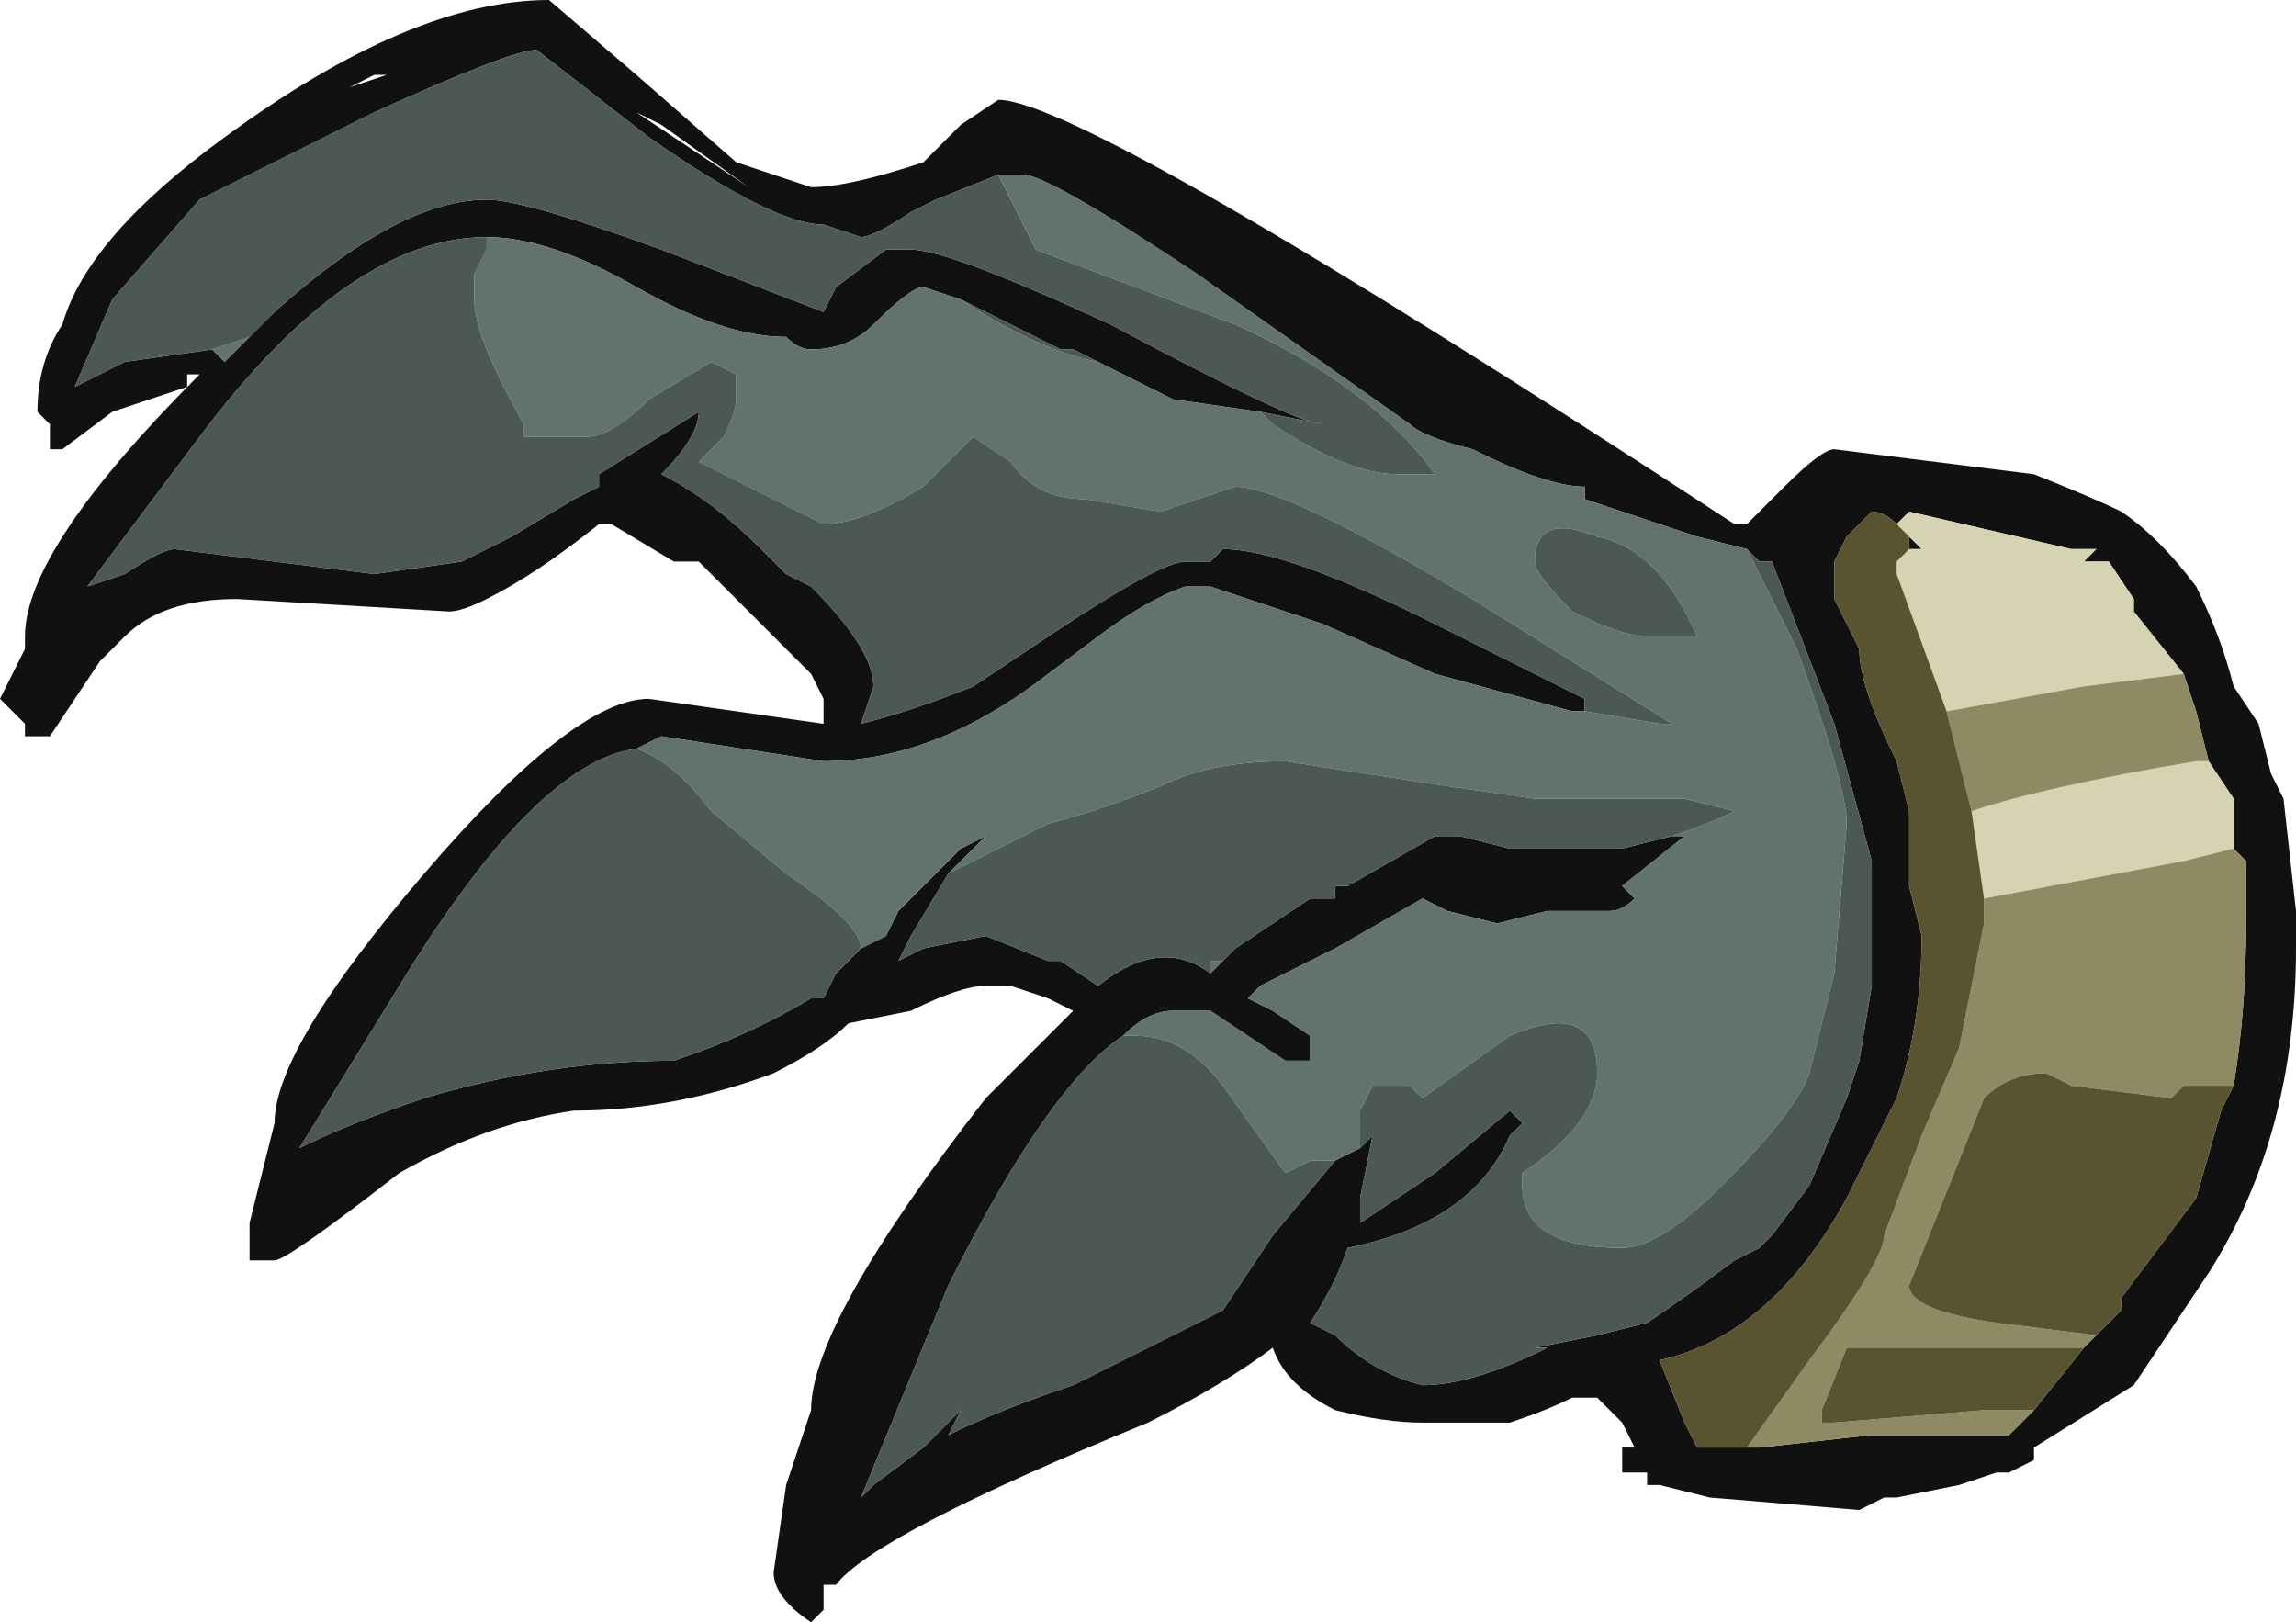 <?xml version="1.0" encoding="UTF-8" standalone="no"?>
<svg xmlns:ffdec="https://www.free-decompiler.com/flash" xmlns:xlink="http://www.w3.org/1999/xlink" ffdec:objectType="frame" height="45.5px" width="64.4px" xmlns="http://www.w3.org/2000/svg">
  <g transform="matrix(1.0, 0.0, 0.0, 1.0, 38.5, 42.0)">
    <use ffdec:characterId="274" height="6.5" transform="matrix(7.0, 0.0, 0.0, 7.0, -38.5, -42.0)" width="9.2" xlink:href="#shape0"/>
  </g>
  <defs>
    <g id="shape0" transform="matrix(1.0, 0.0, 0.0, 1.0, 5.5, 6.0)">
      <path d="M3.0 -3.95 Q3.15 -3.85 3.3 -3.65 3.4 -3.45 3.45 -3.25 L3.55 -3.1 3.6 -2.9 3.65 -2.8 3.7 -2.35 3.7 -2.2 Q3.7 -1.45 3.35 -0.9 L3.05 -0.45 2.65 -0.2 2.65 -0.15 2.55 -0.1 2.5 -0.1 2.35 -0.05 2.1 0.0 2.05 0.0 1.95 0.05 1.35 0.0 1.15 -0.05 1.1 -0.05 1.1 -0.1 1.0 -0.1 1.0 -0.2 1.05 -0.2 1.0 -0.3 0.9 -0.4 0.8 -0.4 Q0.7 -0.35 0.55 -0.3 L0.2 -0.3 Q0.05 -0.3 -0.15 -0.35 -0.35 -0.45 -0.4 -0.6 -0.6 -0.45 -0.9 -0.3 -2.0 0.15 -2.15 0.35 L-2.2 0.35 -2.2 0.45 -2.25 0.5 Q-2.4 0.4 -2.4 0.3 L-2.35 -0.05 -2.25 -0.35 Q-2.25 -0.7 -1.55 -1.6 L-1.2 -1.95 -1.3 -2.0 -1.45 -2.05 -1.55 -2.05 Q-1.65 -2.05 -1.85 -1.95 L-2.1 -1.9 Q-2.2 -1.8 -2.4 -1.7 -2.8 -1.55 -3.2 -1.55 -3.55 -1.5 -3.9 -1.3 -4.35 -0.95 -4.4 -0.95 L-4.5 -0.95 -4.5 -1.1 -4.4 -1.5 Q-4.4 -1.8 -3.8 -2.5 -3.2 -3.2 -2.9 -3.2 L-2.2 -3.1 -2.2 -3.2 -2.25 -3.3 -2.7 -3.75 -2.8 -3.75 -3.05 -3.9 -3.1 -3.9 Q-3.35 -3.7 -3.55 -3.6 -3.65 -3.55 -3.7 -3.55 L-4.55 -3.6 Q-4.85 -3.6 -5.0 -3.45 L-5.1 -3.35 -5.3 -3.05 -5.4 -3.05 -5.4 -3.1 -5.5 -3.2 -5.4 -3.4 -5.4 -3.45 Q-5.4 -3.8 -4.7 -4.5 L-4.75 -4.5 -4.75 -4.45 -5.05 -4.35 -5.25 -4.2 -5.3 -4.2 -5.3 -4.3 -5.35 -4.35 Q-5.35 -4.55 -5.25 -4.7 -5.15 -5.05 -4.6 -5.45 -3.85 -6.0 -3.3 -6.0 L-2.95 -5.7 -2.55 -5.35 -2.25 -5.25 Q-2.1 -5.25 -1.8 -5.35 L-1.65 -5.5 -1.5 -5.6 Q-1.15 -5.6 1.45 -3.9 L1.5 -3.9 1.65 -4.05 Q1.8 -4.2 1.85 -4.2 L2.65 -4.1 Q2.9 -4.0 3.0 -3.95 M3.25 -3.3 L3.05 -3.55 3.05 -3.6 2.95 -3.75 2.85 -3.75 2.9 -3.8 2.8 -3.8 2.15 -3.95 2.1 -3.9 Q2.05 -3.95 2.0 -3.95 L1.9 -3.85 1.85 -3.75 1.85 -3.6 1.95 -3.4 Q1.95 -3.25 2.1 -2.95 L2.15 -2.75 2.15 -2.45 2.2 -2.25 Q2.2 -1.9 2.1 -1.6 L1.9 -1.2 Q1.6 -0.65 1.15 -0.55 L1.25 -0.3 1.3 -0.2 1.45 -0.2 1.55 -0.2 2.0 -0.25 2.55 -0.25 2.65 -0.35 2.85 -0.6 2.9 -0.65 3.0 -0.75 3.0 -0.8 3.3 -1.2 3.4 -1.55 3.45 -1.65 Q3.5 -1.95 3.5 -2.3 L3.5 -2.55 3.45 -2.6 3.45 -2.8 3.35 -2.95 3.3 -3.15 3.25 -3.3 M2.15 -3.85 L2.2 -3.8 2.15 -3.8 2.15 -3.85 M1.5 -3.8 L1.3 -3.85 0.85 -4.0 0.85 -4.05 Q0.7 -4.05 0.4 -4.2 0.2 -4.25 0.15 -4.3 L-0.7 -4.9 Q-1.3 -5.3 -1.4 -5.3 L-1.5 -5.3 -1.75 -5.2 -1.85 -5.15 Q-2.0 -5.05 -2.05 -5.05 L-2.2 -5.1 Q-2.4 -5.1 -2.9 -5.45 L-3.35 -5.8 Q-3.45 -5.8 -4.0 -5.55 L-4.7 -5.2 -5.05 -4.8 -5.2 -4.45 -5.0 -4.55 -4.65 -4.6 -4.6 -4.55 -4.4 -4.75 Q-3.9 -5.2 -3.55 -5.2 -3.4 -5.2 -2.85 -5.0 L-2.2 -4.75 -2.15 -4.85 -1.95 -5.0 -1.85 -5.0 Q-1.7 -5.0 -1.05 -4.7 -0.3 -4.3 -0.2 -4.3 L-0.45 -4.35 -0.8 -4.4 -1.2 -4.6 -1.25 -4.6 -1.65 -4.8 -1.8 -4.85 Q-1.85 -4.85 -2.0 -4.7 -2.1 -4.6 -2.25 -4.6 -2.3 -4.6 -2.35 -4.65 -2.6 -4.65 -2.95 -4.85 -3.3 -5.05 -3.55 -5.05 -4.1 -5.05 -4.7 -4.25 L-5.15 -3.65 -5.0 -3.7 Q-4.85 -3.8 -4.8 -3.8 L-4.0 -3.7 -3.65 -3.75 Q-3.55 -3.8 -3.45 -3.85 L-3.2 -4.0 -3.1 -4.05 -3.1 -4.1 -2.7 -4.35 Q-2.7 -4.25 -2.85 -4.1 -2.65 -4.0 -2.45 -3.8 L-2.35 -3.7 -2.25 -3.65 Q-2.0 -3.4 -2.0 -3.25 L-2.05 -3.1 Q-1.85 -3.15 -1.6 -3.25 L-1.3 -3.45 Q-0.85 -3.75 -0.75 -3.75 L-0.65 -3.75 -0.6 -3.8 Q-0.35 -3.8 0.25 -3.5 L0.85 -3.2 0.85 -3.15 0.8 -3.15 0.25 -3.3 -0.2 -3.5 -0.65 -3.65 -0.75 -3.65 Q-0.9 -3.6 -1.1 -3.45 L-1.3 -3.3 Q-1.75 -2.95 -2.2 -2.95 L-2.85 -3.05 -2.95 -3.0 Q-3.35 -2.95 -3.9 -2.05 L-4.3 -1.4 Q-4.1 -1.5 -3.8 -1.6 -3.3 -1.75 -2.8 -1.75 -2.5 -1.85 -2.25 -2.0 L-2.2 -2.0 -2.15 -2.1 -2.05 -2.2 -1.95 -2.25 -1.9 -2.35 -1.65 -2.6 -1.55 -2.65 -1.7 -2.5 -1.85 -2.25 -1.9 -2.15 -1.8 -2.2 -1.55 -2.25 -1.3 -2.15 -1.25 -2.15 -1.1 -2.05 Q-0.85 -2.25 -0.65 -2.1 L-0.6 -2.15 -0.55 -2.2 -0.25 -2.4 -0.15 -2.4 -0.15 -2.45 -0.1 -2.45 0.25 -2.65 0.35 -2.65 0.55 -2.6 1.0 -2.6 1.2 -2.65 1.25 -2.65 1.0 -2.45 1.05 -2.4 Q1.0 -2.35 0.95 -2.35 L0.7 -2.35 0.5 -2.3 0.3 -2.35 0.2 -2.4 -0.15 -2.2 -0.45 -2.05 -0.5 -2.0 -0.4 -1.95 -0.25 -1.85 -0.25 -1.75 -0.35 -1.75 -0.65 -1.95 -0.8 -1.95 Q-0.9 -1.95 -1.0 -1.85 -1.3 -1.65 -1.7 -0.85 L-2.05 0.0 -2.0 -0.05 -1.8 -0.2 -1.65 -0.35 -1.7 -0.25 Q-1.5 -0.35 -1.2 -0.45 L-1.1 -0.5 Q-0.8 -0.65 -0.6 -0.75 L-0.4 -1.05 -0.15 -1.35 -0.05 -1.4 0.0 -1.45 -0.05 -1.2 -0.05 -1.1 0.25 -1.3 0.55 -1.55 0.6 -1.5 0.55 -1.45 Q0.4 -1.1 -0.1 -1.0 -0.15 -0.85 -0.25 -0.7 L-0.15 -0.65 Q0.0 -0.5 0.2 -0.45 0.4 -0.45 0.7 -0.6 L0.65 -0.6 0.9 -0.65 1.1 -0.7 Q1.25 -0.8 1.45 -0.95 L1.55 -1.0 1.6 -1.05 1.75 -1.25 1.9 -1.6 1.95 -1.75 2.0 -2.05 2.0 -2.55 1.85 -3.1 1.6 -3.75 1.55 -3.75 1.5 -3.8 M1.65 -3.9 L1.65 -3.9 M2.2 -3.0 L2.2 -3.0 M-2.85 -5.5 L-2.95 -5.55 -2.5 -5.25 -2.85 -5.5 M-3.95 -5.7 L-4.1 -5.65 -4.0 -5.7 -3.95 -5.7" fill="#111111" fill-rule="evenodd" stroke="none"/>
      <path d="M-1.5 -5.3 L-1.4 -5.3 Q-1.3 -5.3 -0.7 -4.9 L0.15 -4.3 Q0.2 -4.25 0.4 -4.2 0.7 -4.05 0.85 -4.05 L0.85 -4.0 1.3 -3.85 1.5 -3.8 1.7 -3.4 Q1.9 -2.85 1.9 -2.7 L1.85 -2.1 1.75 -1.7 Q1.7 -1.55 1.4 -1.25 1.15 -1.0 1.0 -1.0 0.6 -1.0 0.6 -1.25 L0.6 -1.3 Q0.9 -1.5 0.9 -1.7 0.9 -2.0 0.55 -1.85 L0.2 -1.6 0.15 -1.65 0.0 -1.65 -0.05 -1.55 -0.05 -1.4 -0.15 -1.35 -0.25 -1.35 -0.35 -1.3 -0.6 -1.65 Q-0.75 -1.85 -0.95 -1.85 L-1.0 -1.85 Q-0.9 -1.95 -0.8 -1.95 L-0.65 -1.95 -0.35 -1.75 -0.25 -1.75 -0.25 -1.85 -0.4 -1.95 -0.5 -2.0 -0.45 -2.05 -0.15 -2.2 0.2 -2.4 0.3 -2.35 0.5 -2.3 0.7 -2.35 0.95 -2.35 Q1.0 -2.35 1.05 -2.4 L1.0 -2.45 1.25 -2.65 1.2 -2.65 Q1.35 -2.7 1.45 -2.75 L1.25 -2.8 0.65 -2.8 0.3 -2.85 -0.35 -2.95 Q-0.65 -2.95 -0.85 -2.85 -1.1 -2.75 -1.3 -2.7 L-1.7 -2.5 -1.55 -2.65 -1.65 -2.6 -1.9 -2.35 -1.95 -2.25 -2.05 -2.2 Q-2.05 -2.3 -2.35 -2.5 L-2.65 -2.75 Q-2.8 -2.95 -2.95 -3.0 L-2.85 -3.05 -2.2 -2.95 Q-1.75 -2.95 -1.3 -3.3 L-1.1 -3.45 Q-0.9 -3.6 -0.75 -3.65 L-0.65 -3.65 -0.2 -3.5 0.25 -3.3 0.8 -3.15 0.85 -3.15 1.15 -3.1 1.2 -3.1 0.4 -3.6 Q-0.35 -4.05 -0.55 -4.05 L-0.85 -3.95 -1.15 -4.0 Q-1.35 -4.0 -1.45 -4.15 L-1.6 -4.25 -1.8 -4.05 Q-2.05 -3.9 -2.2 -3.9 L-2.7 -4.15 -2.6 -4.25 Q-2.55 -4.35 -2.55 -4.4 L-2.55 -4.5 -2.65 -4.55 -2.9 -4.4 Q-3.05 -4.25 -3.15 -4.25 L-3.4 -4.25 -3.4 -4.3 Q-3.6 -4.65 -3.6 -4.8 L-3.6 -4.9 -3.55 -5.0 -3.55 -5.05 Q-3.3 -5.05 -2.95 -4.85 -2.6 -4.65 -2.35 -4.65 -2.3 -4.6 -2.25 -4.6 -2.1 -4.6 -2.0 -4.7 -1.85 -4.85 -1.8 -4.85 L-1.65 -4.8 Q-1.35 -4.6 -1.1 -4.55 L-1.2 -4.6 -0.8 -4.4 -0.45 -4.35 -0.4 -4.3 Q-0.1 -4.1 0.1 -4.1 L0.25 -4.1 Q0.0 -4.45 -0.55 -4.7 L-1.35 -5.0 -1.5 -5.3 M0.65 -3.75 Q0.65 -3.7 0.8 -3.55 1.0 -3.45 1.1 -3.45 L1.3 -3.45 Q1.15 -3.8 0.9 -3.85 0.65 -3.95 0.65 -3.75 M-0.6 -2.15 L-0.65 -2.1 -0.65 -2.15 -0.6 -2.15 M-4.4 -4.75 L-4.6 -4.55 -4.65 -4.6 -4.5 -4.65 -4.4 -4.75" fill="#61736a" fill-rule="evenodd" stroke="none"/>
      <path d="M-1.5 -5.3 L-1.35 -5.0 -0.55 -4.7 Q0.0 -4.45 0.25 -4.1 L0.1 -4.1 Q-0.1 -4.1 -0.4 -4.3 L-0.45 -4.35 -0.2 -4.3 Q-0.3 -4.3 -1.05 -4.7 -1.7 -5.0 -1.85 -5.0 L-1.95 -5.0 -2.15 -4.85 -2.2 -4.75 -2.85 -5.0 Q-3.4 -5.2 -3.55 -5.2 -3.9 -5.2 -4.4 -4.75 L-4.5 -4.65 -4.65 -4.6 -5.0 -4.55 -5.2 -4.45 -5.05 -4.8 -4.7 -5.2 -4.0 -5.55 Q-3.45 -5.8 -3.35 -5.8 L-2.9 -5.45 Q-2.4 -5.1 -2.2 -5.1 L-2.05 -5.05 Q-2.0 -5.05 -1.85 -5.15 L-1.75 -5.2 -1.5 -5.3 M-1.2 -4.6 L-1.1 -4.55 Q-1.35 -4.6 -1.65 -4.8 L-1.25 -4.6 -1.2 -4.6 M-3.55 -5.05 L-3.55 -5.0 -3.6 -4.9 -3.6 -4.8 Q-3.6 -4.65 -3.4 -4.3 L-3.4 -4.25 -3.15 -4.25 Q-3.05 -4.25 -2.9 -4.4 L-2.65 -4.55 -2.55 -4.5 -2.55 -4.4 Q-2.55 -4.35 -2.6 -4.25 L-2.7 -4.15 -2.2 -3.9 Q-2.05 -3.9 -1.8 -4.05 L-1.6 -4.25 -1.45 -4.15 Q-1.35 -4.0 -1.15 -4.0 L-0.85 -3.95 -0.55 -4.05 Q-0.35 -4.05 0.4 -3.6 L1.2 -3.1 1.15 -3.1 0.85 -3.15 0.85 -3.2 0.25 -3.5 Q-0.35 -3.8 -0.6 -3.8 L-0.65 -3.75 -0.75 -3.75 Q-0.85 -3.75 -1.3 -3.45 L-1.6 -3.25 Q-1.85 -3.15 -2.05 -3.1 L-2.0 -3.25 Q-2.0 -3.4 -2.25 -3.65 L-2.35 -3.7 -2.45 -3.8 Q-2.65 -4.0 -2.85 -4.1 -2.7 -4.25 -2.7 -4.35 L-3.1 -4.1 -3.1 -4.05 -3.2 -4.0 -3.45 -3.85 Q-3.55 -3.8 -3.65 -3.75 L-4.0 -3.7 -4.8 -3.8 Q-4.85 -3.8 -5.0 -3.7 L-5.15 -3.65 -4.7 -4.25 Q-4.1 -5.05 -3.55 -5.05 M-2.95 -3.0 Q-2.8 -2.95 -2.65 -2.75 L-2.35 -2.5 Q-2.05 -2.3 -2.05 -2.2 L-1.95 -2.25 -2.05 -2.2 -2.15 -2.1 -2.2 -2.0 -2.25 -2.0 Q-2.5 -1.85 -2.8 -1.75 -3.3 -1.75 -3.8 -1.6 -4.1 -1.5 -4.3 -1.4 L-3.9 -2.05 Q-3.35 -2.95 -2.95 -3.0 M-1.7 -2.5 L-1.3 -2.7 Q-1.1 -2.75 -0.85 -2.85 -0.65 -2.95 -0.35 -2.95 L0.3 -2.85 0.65 -2.8 1.25 -2.8 1.45 -2.75 Q1.35 -2.7 1.2 -2.65 L1.0 -2.6 0.55 -2.6 0.35 -2.65 0.25 -2.65 -0.1 -2.45 -0.15 -2.45 -0.15 -2.4 -0.25 -2.4 -0.55 -2.2 -0.6 -2.15 -0.65 -2.15 -0.65 -2.1 Q-0.85 -2.25 -1.1 -2.05 L-1.25 -2.15 -1.3 -2.15 -1.55 -2.25 -1.8 -2.2 -1.9 -2.15 -1.85 -2.25 -1.7 -2.5 M-1.0 -1.85 L-0.95 -1.85 Q-0.75 -1.85 -0.6 -1.65 L-0.35 -1.3 -0.25 -1.35 -0.15 -1.35 -0.4 -1.05 -0.6 -0.75 Q-0.8 -0.65 -1.1 -0.5 L-1.2 -0.45 Q-1.5 -0.35 -1.7 -0.25 L-1.65 -0.35 -1.8 -0.2 -2.0 -0.05 -2.05 0.0 -1.7 -0.85 Q-1.3 -1.65 -1.0 -1.85 M-0.05 -1.4 L-0.05 -1.55 0.0 -1.65 0.15 -1.65 0.2 -1.6 0.55 -1.85 Q0.9 -2.0 0.9 -1.7 0.9 -1.5 0.6 -1.3 L0.6 -1.25 Q0.6 -1.0 1.0 -1.0 1.15 -1.0 1.4 -1.25 1.7 -1.55 1.75 -1.7 L1.85 -2.1 1.9 -2.7 Q1.9 -2.85 1.7 -3.4 L1.5 -3.8 1.55 -3.75 1.6 -3.75 1.85 -3.1 2.0 -2.55 2.0 -2.05 1.95 -1.75 1.9 -1.6 1.75 -1.25 1.6 -1.05 1.55 -1.0 1.45 -0.95 Q1.25 -0.8 1.1 -0.7 L0.9 -0.65 0.65 -0.6 0.7 -0.6 Q0.4 -0.45 0.2 -0.45 0.0 -0.5 -0.15 -0.65 L-0.25 -0.7 Q-0.15 -0.85 -0.1 -1.0 0.4 -1.1 0.55 -1.45 L0.6 -1.5 0.55 -1.55 0.25 -1.3 -0.05 -1.1 -0.05 -1.2 0.0 -1.45 -0.05 -1.4 M0.65 -3.75 Q0.65 -3.95 0.9 -3.85 1.15 -3.8 1.3 -3.45 L1.1 -3.45 Q1.0 -3.45 0.8 -3.55 0.65 -3.7 0.65 -3.75" fill="#4b5952" fill-rule="evenodd" stroke="none"/>
      <path d="M2.1 -3.9 L2.15 -3.95 2.8 -3.8 2.9 -3.8 2.85 -3.75 2.95 -3.75 3.05 -3.6 3.05 -3.55 3.25 -3.3 2.85 -3.25 2.3 -3.15 2.1 -3.7 2.1 -3.75 2.15 -3.8 2.2 -3.8 2.15 -3.85 2.1 -3.9 M3.35 -2.95 L3.45 -2.8 3.45 -2.6 3.25 -2.55 2.45 -2.4 2.4 -2.75 Q2.7 -2.85 3.3 -2.95 L3.35 -2.95" fill="#d5d3b1" fill-rule="evenodd" stroke="none"/>
      <path d="M2.3 -3.15 L2.85 -3.25 3.25 -3.3 3.3 -3.15 3.35 -2.95 3.3 -2.95 Q2.7 -2.85 2.4 -2.75 L2.3 -3.15 M3.45 -2.6 L3.5 -2.55 3.5 -2.3 Q3.5 -1.95 3.45 -1.65 L3.25 -1.65 3.2 -1.6 2.8 -1.65 2.7 -1.7 Q2.55 -1.7 2.45 -1.6 L2.15 -0.85 Q2.15 -0.75 2.5 -0.7 L2.9 -0.65 2.85 -0.6 1.9 -0.6 1.8 -0.35 1.8 -0.3 1.85 -0.3 2.45 -0.35 2.65 -0.35 2.55 -0.25 2.0 -0.25 1.55 -0.2 1.45 -0.2 1.5 -0.2 1.75 -0.55 Q2.05 -0.95 2.05 -1.05 L2.2 -1.45 2.35 -1.8 2.45 -2.3 2.45 -2.4 3.25 -2.55 3.45 -2.6" fill="#8f8a64" fill-rule="evenodd" stroke="none"/>
      <path d="M2.1 -3.9 L2.15 -3.85 2.15 -3.8 2.1 -3.75 2.1 -3.7 2.3 -3.15 2.4 -2.75 2.45 -2.4 2.45 -2.3 2.35 -1.8 2.2 -1.45 2.05 -1.05 Q2.05 -0.95 1.75 -0.55 L1.5 -0.2 1.45 -0.2 1.3 -0.2 1.25 -0.3 1.15 -0.55 Q1.6 -0.65 1.9 -1.2 L2.1 -1.6 Q2.2 -1.9 2.2 -2.25 L2.15 -2.45 2.15 -2.75 2.1 -2.95 Q1.95 -3.25 1.95 -3.4 L1.85 -3.6 1.85 -3.75 1.9 -3.85 2.0 -3.95 Q2.05 -3.95 2.1 -3.9 M3.45 -1.65 L3.4 -1.55 3.3 -1.2 3.0 -0.8 3.0 -0.75 2.9 -0.65 2.5 -0.7 Q2.15 -0.75 2.15 -0.85 L2.45 -1.6 Q2.55 -1.7 2.7 -1.7 L2.8 -1.65 3.2 -1.6 3.25 -1.65 3.45 -1.65 M2.85 -0.6 L2.65 -0.35 2.45 -0.35 1.85 -0.3 1.8 -0.3 1.8 -0.35 1.9 -0.6 2.85 -0.6 M2.2 -3.0 L2.2 -3.0" fill="#59542f" fill-rule="evenodd" stroke="none"/>
    </g>
  </defs>
</svg>
